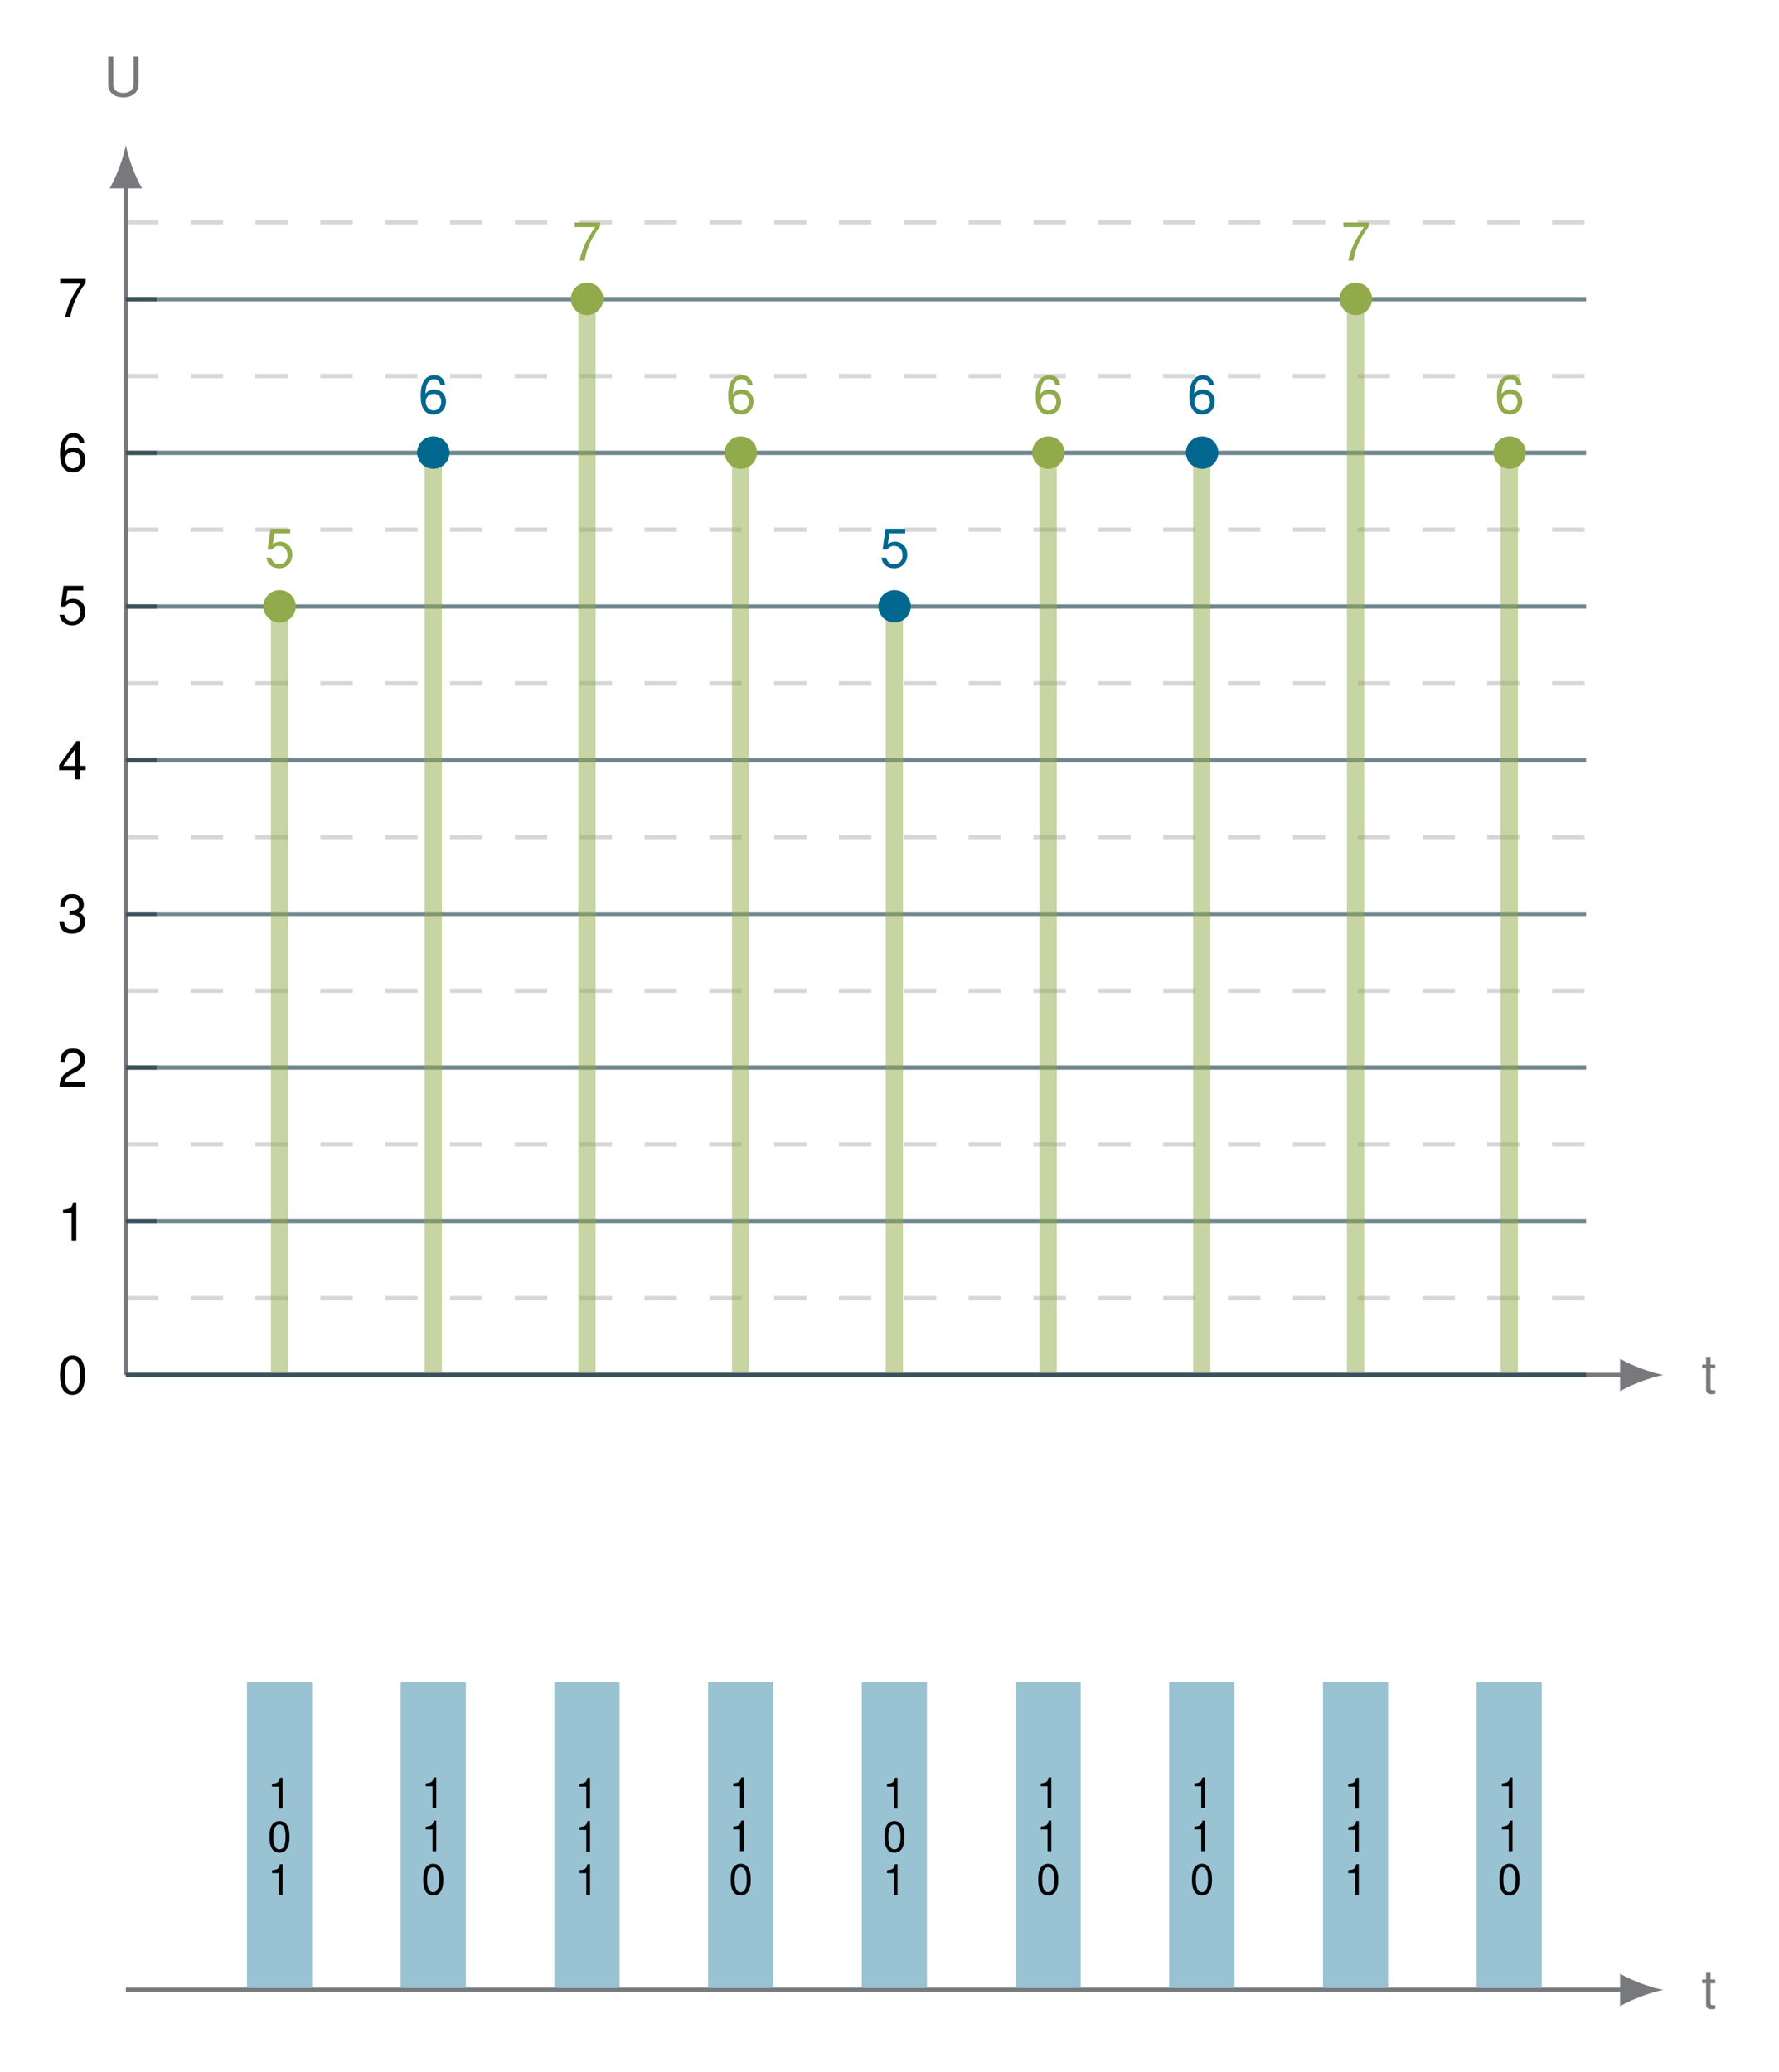 <?xml version="1.0" encoding="UTF-8"?>
<svg xmlns="http://www.w3.org/2000/svg" xmlns:xlink="http://www.w3.org/1999/xlink" width="163.552pt" height="190.488pt" viewBox="0 0 163.552 190.488">
<defs>
<g>
<g id="glyph-0-0">
<path d="M 1.266 -2.609 L 0.828 -2.609 L 0.828 -3.312 L 0.422 -3.312 L 0.422 -2.609 L 0.062 -2.609 L 0.062 -2.266 L 0.422 -2.266 L 0.422 -0.297 C 0.422 -0.031 0.594 0.109 0.922 0.109 C 1.031 0.109 1.125 0.109 1.266 0.078 L 1.266 -0.266 C 1.203 -0.25 1.141 -0.25 1.062 -0.25 C 0.891 -0.25 0.828 -0.297 0.828 -0.484 L 0.828 -2.266 L 1.266 -2.266 Z M 1.266 -2.609 "/>
</g>
<g id="glyph-0-1">
<path d="M 2.75 -3.625 L 2.75 -1.078 C 2.75 -0.594 2.391 -0.297 1.812 -0.297 C 1.547 -0.297 1.328 -0.359 1.141 -0.484 C 0.969 -0.625 0.891 -0.812 0.891 -1.078 L 0.891 -3.625 L 0.422 -3.625 L 0.422 -1.078 C 0.422 -0.344 0.953 0.109 1.812 0.109 C 2.656 0.109 3.203 -0.359 3.203 -1.078 L 3.203 -3.625 Z M 2.75 -3.625 "/>
</g>
<g id="glyph-0-2">
<path d="M 1.359 -3.516 C 1.031 -3.516 0.734 -3.375 0.562 -3.141 C 0.328 -2.828 0.219 -2.359 0.219 -1.703 C 0.219 -0.516 0.609 0.109 1.359 0.109 C 2.109 0.109 2.516 -0.516 2.516 -1.672 C 2.516 -2.359 2.406 -2.812 2.172 -3.141 C 2 -3.391 1.703 -3.516 1.359 -3.516 Z M 1.359 -3.141 C 1.844 -3.141 2.078 -2.656 2.078 -1.719 C 2.078 -0.719 1.844 -0.25 1.359 -0.25 C 0.891 -0.25 0.656 -0.734 0.656 -1.703 C 0.656 -2.656 0.891 -3.141 1.359 -3.141 Z M 1.359 -3.141 "/>
</g>
<g id="glyph-0-3">
<path d="M 1.281 -2.516 L 1.281 0 L 1.719 0 L 1.719 -3.516 L 1.438 -3.516 C 1.281 -2.984 1.188 -2.906 0.5 -2.828 L 0.5 -2.516 Z M 1.281 -2.516 "/>
</g>
<g id="glyph-0-4">
<path d="M 2.516 -0.438 L 0.656 -0.438 C 0.703 -0.719 0.859 -0.906 1.297 -1.156 L 1.797 -1.422 C 2.281 -1.688 2.531 -2.062 2.531 -2.484 C 2.531 -2.781 2.422 -3.062 2.219 -3.25 C 2 -3.438 1.75 -3.516 1.406 -3.516 C 0.969 -3.516 0.625 -3.359 0.438 -3.062 C 0.312 -2.875 0.266 -2.656 0.25 -2.297 L 0.688 -2.297 C 0.703 -2.531 0.734 -2.688 0.797 -2.797 C 0.906 -3.016 1.141 -3.141 1.391 -3.141 C 1.797 -3.141 2.094 -2.859 2.094 -2.484 C 2.094 -2.203 1.922 -1.969 1.609 -1.781 L 1.156 -1.531 C 0.422 -1.109 0.203 -0.781 0.172 0 L 2.516 0 Z M 2.516 -0.438 "/>
</g>
<g id="glyph-0-5">
<path d="M 1.094 -1.609 L 1.156 -1.609 L 1.344 -1.625 C 1.812 -1.625 2.062 -1.406 2.062 -0.984 C 2.062 -0.531 1.797 -0.266 1.344 -0.266 C 0.859 -0.266 0.625 -0.516 0.594 -1.031 L 0.156 -1.031 C 0.172 -0.734 0.234 -0.562 0.312 -0.391 C 0.484 -0.062 0.844 0.109 1.328 0.109 C 2.047 0.109 2.516 -0.312 2.516 -0.984 C 2.516 -1.438 2.344 -1.672 1.922 -1.828 C 2.25 -1.953 2.406 -2.203 2.406 -2.547 C 2.406 -3.156 2 -3.516 1.344 -3.516 C 0.625 -3.516 0.25 -3.141 0.234 -2.391 L 0.672 -2.391 C 0.672 -2.594 0.703 -2.719 0.75 -2.828 C 0.844 -3.016 1.062 -3.141 1.344 -3.141 C 1.734 -3.141 1.969 -2.906 1.969 -2.531 C 1.969 -2.297 1.875 -2.141 1.672 -2.062 C 1.562 -2.016 1.406 -2 1.094 -1.984 Z M 1.094 -1.609 "/>
</g>
<g id="glyph-0-6">
<path d="M 1.625 -0.844 L 1.625 0 L 2.062 0 L 2.062 -0.844 L 2.578 -0.844 L 2.578 -1.234 L 2.062 -1.234 L 2.062 -3.516 L 1.734 -3.516 L 0.141 -1.312 L 0.141 -0.844 Z M 1.625 -1.234 L 0.516 -1.234 L 1.625 -2.781 Z M 1.625 -1.234 "/>
</g>
<g id="glyph-0-7">
<path d="M 2.359 -3.516 L 0.547 -3.516 L 0.281 -1.609 L 0.688 -1.609 C 0.891 -1.844 1.062 -1.938 1.328 -1.938 C 1.797 -1.938 2.109 -1.609 2.109 -1.094 C 2.109 -0.578 1.812 -0.266 1.328 -0.266 C 0.953 -0.266 0.719 -0.469 0.609 -0.859 L 0.172 -0.859 C 0.234 -0.578 0.281 -0.438 0.391 -0.312 C 0.594 -0.047 0.938 0.109 1.344 0.109 C 2.047 0.109 2.547 -0.406 2.547 -1.141 C 2.547 -1.844 2.094 -2.328 1.406 -2.328 C 1.156 -2.328 0.969 -2.25 0.766 -2.109 L 0.906 -3.094 L 2.359 -3.094 Z M 2.359 -3.516 "/>
</g>
<g id="glyph-0-8">
<path d="M 2.469 -2.609 C 2.391 -3.188 2.016 -3.516 1.469 -3.516 C 1.094 -3.516 0.734 -3.328 0.531 -3.016 C 0.312 -2.672 0.219 -2.25 0.219 -1.609 C 0.219 -1.016 0.297 -0.641 0.516 -0.328 C 0.703 -0.047 1.016 0.109 1.391 0.109 C 2.062 0.109 2.547 -0.375 2.547 -1.078 C 2.547 -1.734 2.109 -2.188 1.469 -2.188 C 1.125 -2.188 0.844 -2.062 0.656 -1.797 C 0.672 -2.656 0.938 -3.141 1.453 -3.141 C 1.75 -3.141 1.969 -2.938 2.031 -2.609 Z M 1.422 -1.797 C 1.844 -1.797 2.109 -1.516 2.109 -1.031 C 2.109 -0.594 1.797 -0.266 1.406 -0.266 C 1 -0.266 0.688 -0.609 0.688 -1.062 C 0.688 -1.5 0.984 -1.797 1.422 -1.797 Z M 1.422 -1.797 "/>
</g>
<g id="glyph-0-9">
<path d="M 2.578 -3.516 L 0.234 -3.516 L 0.234 -3.094 L 2.125 -3.094 C 1.297 -1.891 0.953 -1.156 0.688 0 L 1.156 0 C 1.344 -1.125 1.781 -2.094 2.578 -3.156 Z M 2.578 -3.516 "/>
</g>
<g id="glyph-1-0">
<path d="M 1.031 -2 L 1.031 0 L 1.375 0 L 1.375 -2.812 L 1.141 -2.812 C 1.031 -2.375 0.938 -2.328 0.406 -2.25 L 0.406 -2 Z M 1.031 -2 "/>
</g>
<g id="glyph-1-1">
<path d="M 1.094 -2.812 C 0.828 -2.812 0.594 -2.703 0.438 -2.5 C 0.266 -2.266 0.172 -1.875 0.172 -1.359 C 0.172 -0.406 0.484 0.094 1.094 0.094 C 1.688 0.094 2.016 -0.406 2.016 -1.344 C 2.016 -1.891 1.922 -2.25 1.734 -2.5 C 1.594 -2.703 1.359 -2.812 1.094 -2.812 Z M 1.094 -2.5 C 1.469 -2.5 1.656 -2.125 1.656 -1.375 C 1.656 -0.578 1.469 -0.203 1.078 -0.203 C 0.719 -0.203 0.531 -0.594 0.531 -1.359 C 0.531 -2.125 0.719 -2.5 1.094 -2.5 Z M 1.094 -2.5 "/>
</g>
</g>
</defs>
<path fill="none" stroke-width="0.399" stroke-linecap="butt" stroke-linejoin="miter" stroke="rgb(47.06%, 47.452%, 48.627%)" stroke-opacity="1" stroke-miterlimit="10" d="M 0 0.001 L 138.147 0.001 " transform="matrix(0.997, 0, 0, -0.997, 11.57, 126.423)"/>
<path fill-rule="nonzero" fill="rgb(47.06%, 47.452%, 48.627%)" fill-opacity="1" d="M 152.918 126.422 C 151.855 126.223 150.137 125.629 148.941 124.934 L 148.941 127.914 C 150.137 127.219 151.855 126.621 152.918 126.422 "/>
<g fill="rgb(47.06%, 47.452%, 48.627%)" fill-opacity="1">
<use xlink:href="#glyph-0-0" x="156.426" y="128.079"/>
</g>
<path fill="none" stroke-width="0.399" stroke-linecap="butt" stroke-linejoin="miter" stroke="rgb(47.06%, 47.452%, 48.627%)" stroke-opacity="1" stroke-miterlimit="10" d="M 0 0.001 L 0 109.801 " transform="matrix(0.997, 0, 0, -0.997, 11.57, 126.423)"/>
<path fill-rule="nonzero" fill="rgb(47.06%, 47.452%, 48.627%)" fill-opacity="1" d="M 11.57 13.344 C 11.371 14.406 10.777 16.129 10.078 17.32 L 13.062 17.32 C 12.363 16.129 11.77 14.406 11.57 13.344 "/>
<g fill="rgb(47.06%, 47.452%, 48.627%)" fill-opacity="1">
<use xlink:href="#glyph-0-1" x="9.529" y="8.843"/>
</g>
<g fill="rgb(0%, 0%, 0%)" fill-opacity="1">
<use xlink:href="#glyph-0-2" x="5.298" y="128.141"/>
</g>
<path fill="none" stroke-width="0.399" stroke-linecap="butt" stroke-linejoin="miter" stroke="rgb(47.06%, 47.452%, 48.627%)" stroke-opacity="1" stroke-miterlimit="10" d="M 2.836 14.172 L 0 14.172 " transform="matrix(0.997, 0, 0, -0.997, 11.57, 126.423)"/>
<g fill="rgb(0%, 0%, 0%)" fill-opacity="1">
<use xlink:href="#glyph-0-3" x="5.298" y="114.057"/>
</g>
<path fill="none" stroke-width="0.399" stroke-linecap="butt" stroke-linejoin="miter" stroke="rgb(47.06%, 47.452%, 48.627%)" stroke-opacity="1" stroke-miterlimit="10" d="M 2.836 28.348 L 0 28.348 " transform="matrix(0.997, 0, 0, -0.997, 11.57, 126.423)"/>
<g fill="rgb(0%, 0%, 0%)" fill-opacity="1">
<use xlink:href="#glyph-0-4" x="5.298" y="99.923"/>
</g>
<path fill="none" stroke-width="0.399" stroke-linecap="butt" stroke-linejoin="miter" stroke="rgb(47.06%, 47.452%, 48.627%)" stroke-opacity="1" stroke-miterlimit="10" d="M 2.836 42.519 L 0 42.519 " transform="matrix(0.997, 0, 0, -0.997, 11.57, 126.423)"/>
<g fill="rgb(0%, 0%, 0%)" fill-opacity="1">
<use xlink:href="#glyph-0-5" x="5.298" y="85.737"/>
</g>
<path fill="none" stroke-width="0.399" stroke-linecap="butt" stroke-linejoin="miter" stroke="rgb(47.06%, 47.452%, 48.627%)" stroke-opacity="1" stroke-miterlimit="10" d="M 2.836 56.695 L 0 56.695 " transform="matrix(0.997, 0, 0, -0.997, 11.57, 126.423)"/>
<g fill="rgb(0%, 0%, 0%)" fill-opacity="1">
<use xlink:href="#glyph-0-6" x="5.298" y="71.654"/>
</g>
<path fill="none" stroke-width="0.399" stroke-linecap="butt" stroke-linejoin="miter" stroke="rgb(47.06%, 47.452%, 48.627%)" stroke-opacity="1" stroke-miterlimit="10" d="M 2.836 70.866 L 0 70.866 " transform="matrix(0.997, 0, 0, -0.997, 11.57, 126.423)"/>
<g fill="rgb(0%, 0%, 0%)" fill-opacity="1">
<use xlink:href="#glyph-0-7" x="5.298" y="57.384"/>
</g>
<path fill="none" stroke-width="0.399" stroke-linecap="butt" stroke-linejoin="miter" stroke="rgb(47.06%, 47.452%, 48.627%)" stroke-opacity="1" stroke-miterlimit="10" d="M 2.836 85.042 L 0 85.042 " transform="matrix(0.997, 0, 0, -0.997, 11.57, 126.423)"/>
<g fill="rgb(0%, 0%, 0%)" fill-opacity="1">
<use xlink:href="#glyph-0-8" x="5.298" y="43.334"/>
</g>
<path fill="none" stroke-width="0.399" stroke-linecap="butt" stroke-linejoin="miter" stroke="rgb(47.06%, 47.452%, 48.627%)" stroke-opacity="1" stroke-miterlimit="10" d="M 2.836 99.213 L 0 99.213 " transform="matrix(0.997, 0, 0, -0.997, 11.57, 126.423)"/>
<g fill="rgb(0%, 0%, 0%)" fill-opacity="1">
<use xlink:href="#glyph-0-9" x="5.298" y="29.166"/>
</g>
<path fill="none" stroke-width="0.399" stroke-linecap="butt" stroke-linejoin="miter" stroke="rgb(7.059%, 21.175%, 27.06%)" stroke-opacity="0.6" stroke-miterlimit="10" d="M 0 0.001 L 134.649 0.001 " transform="matrix(0.997, 0, 0, -0.997, 11.57, 126.423)"/>
<path fill="none" stroke-width="0.399" stroke-linecap="butt" stroke-linejoin="miter" stroke="rgb(7.059%, 21.175%, 27.06%)" stroke-opacity="0.6" stroke-miterlimit="10" d="M 0 14.172 L 134.649 14.172 " transform="matrix(0.997, 0, 0, -0.997, 11.57, 126.423)"/>
<path fill="none" stroke-width="0.399" stroke-linecap="butt" stroke-linejoin="miter" stroke="rgb(7.059%, 21.175%, 27.06%)" stroke-opacity="0.6" stroke-miterlimit="10" d="M 0 28.348 L 134.649 28.348 " transform="matrix(0.997, 0, 0, -0.997, 11.57, 126.423)"/>
<path fill="none" stroke-width="0.399" stroke-linecap="butt" stroke-linejoin="miter" stroke="rgb(7.059%, 21.175%, 27.06%)" stroke-opacity="0.6" stroke-miterlimit="10" d="M 0 42.519 L 134.649 42.519 " transform="matrix(0.997, 0, 0, -0.997, 11.57, 126.423)"/>
<path fill="none" stroke-width="0.399" stroke-linecap="butt" stroke-linejoin="miter" stroke="rgb(7.059%, 21.175%, 27.06%)" stroke-opacity="0.6" stroke-miterlimit="10" d="M 0 56.695 L 134.649 56.695 " transform="matrix(0.997, 0, 0, -0.997, 11.57, 126.423)"/>
<path fill="none" stroke-width="0.399" stroke-linecap="butt" stroke-linejoin="miter" stroke="rgb(7.059%, 21.175%, 27.06%)" stroke-opacity="0.6" stroke-miterlimit="10" d="M 0 70.866 L 134.649 70.866 " transform="matrix(0.997, 0, 0, -0.997, 11.57, 126.423)"/>
<path fill="none" stroke-width="0.399" stroke-linecap="butt" stroke-linejoin="miter" stroke="rgb(7.059%, 21.175%, 27.06%)" stroke-opacity="0.6" stroke-miterlimit="10" d="M 0 85.042 L 134.649 85.042 " transform="matrix(0.997, 0, 0, -0.997, 11.57, 126.423)"/>
<path fill="none" stroke-width="0.399" stroke-linecap="butt" stroke-linejoin="miter" stroke="rgb(7.059%, 21.175%, 27.06%)" stroke-opacity="0.6" stroke-miterlimit="10" d="M 0 99.213 L 134.649 99.213 " transform="matrix(0.997, 0, 0, -0.997, 11.57, 126.423)"/>
<path fill="none" stroke-width="0.399" stroke-linecap="butt" stroke-linejoin="miter" stroke="rgb(47.06%, 47.452%, 48.627%)" stroke-opacity="0.3" stroke-dasharray="2.989 2.989" stroke-miterlimit="10" d="M 0 7.086 L 134.649 7.086 " transform="matrix(0.997, 0, 0, -0.997, 11.57, 126.423)"/>
<path fill="none" stroke-width="0.399" stroke-linecap="butt" stroke-linejoin="miter" stroke="rgb(47.06%, 47.452%, 48.627%)" stroke-opacity="0.3" stroke-dasharray="2.989 2.989" stroke-miterlimit="10" d="M 0 21.262 L 134.649 21.262 " transform="matrix(0.997, 0, 0, -0.997, 11.57, 126.423)"/>
<path fill="none" stroke-width="0.399" stroke-linecap="butt" stroke-linejoin="miter" stroke="rgb(47.06%, 47.452%, 48.627%)" stroke-opacity="0.3" stroke-dasharray="2.989 2.989" stroke-miterlimit="10" d="M 0 35.433 L 134.649 35.433 " transform="matrix(0.997, 0, 0, -0.997, 11.57, 126.423)"/>
<path fill="none" stroke-width="0.399" stroke-linecap="butt" stroke-linejoin="miter" stroke="rgb(47.06%, 47.452%, 48.627%)" stroke-opacity="0.3" stroke-dasharray="2.989 2.989" stroke-miterlimit="10" d="M 0 49.605 L 134.649 49.605 " transform="matrix(0.997, 0, 0, -0.997, 11.57, 126.423)"/>
<path fill="none" stroke-width="0.399" stroke-linecap="butt" stroke-linejoin="miter" stroke="rgb(47.06%, 47.452%, 48.627%)" stroke-opacity="0.3" stroke-dasharray="2.989 2.989" stroke-miterlimit="10" d="M 0 63.78 L 134.649 63.78 " transform="matrix(0.997, 0, 0, -0.997, 11.57, 126.423)"/>
<path fill="none" stroke-width="0.399" stroke-linecap="butt" stroke-linejoin="miter" stroke="rgb(47.06%, 47.452%, 48.627%)" stroke-opacity="0.3" stroke-dasharray="2.989 2.989" stroke-miterlimit="10" d="M 0 77.952 L 134.649 77.952 " transform="matrix(0.997, 0, 0, -0.997, 11.57, 126.423)"/>
<path fill="none" stroke-width="0.399" stroke-linecap="butt" stroke-linejoin="miter" stroke="rgb(47.06%, 47.452%, 48.627%)" stroke-opacity="0.3" stroke-dasharray="2.989 2.989" stroke-miterlimit="10" d="M 0 92.127 L 134.649 92.127 " transform="matrix(0.997, 0, 0, -0.997, 11.57, 126.423)"/>
<path fill="none" stroke-width="0.399" stroke-linecap="butt" stroke-linejoin="miter" stroke="rgb(47.06%, 47.452%, 48.627%)" stroke-opacity="0.3" stroke-dasharray="2.989 2.989" stroke-miterlimit="10" d="M 0 106.299 L 134.649 106.299 " transform="matrix(0.997, 0, 0, -0.997, 11.57, 126.423)"/>
<path fill="none" stroke-width="1.594" stroke-linecap="butt" stroke-linejoin="miter" stroke="rgb(56.862%, 66.666%, 29.413%)" stroke-opacity="0.5" stroke-miterlimit="10" d="M 14.172 0.283 L 14.172 70.866 " transform="matrix(0.997, 0, 0, -0.997, 11.57, 126.423)"/>
<path fill-rule="nonzero" fill="rgb(56.862%, 66.666%, 29.413%)" fill-opacity="1" d="M 27.195 55.75 C 27.195 54.926 26.527 54.258 25.703 54.258 C 24.883 54.258 24.215 54.926 24.215 55.75 C 24.215 56.574 24.883 57.238 25.703 57.238 C 26.527 57.238 27.195 56.574 27.195 55.75 Z M 27.195 55.75 "/>
<g fill="rgb(56.862%, 66.666%, 29.413%)" fill-opacity="1">
<use xlink:href="#glyph-0-7" x="24.324" y="52.138"/>
</g>
<path fill="none" stroke-width="1.594" stroke-linecap="butt" stroke-linejoin="miter" stroke="rgb(56.862%, 66.666%, 29.413%)" stroke-opacity="0.5" stroke-miterlimit="10" d="M 28.347 0.283 L 28.347 85.042 " transform="matrix(0.997, 0, 0, -0.997, 11.57, 126.423)"/>
<path fill-rule="nonzero" fill="rgb(0.391%, 40.392%, 56.078%)" fill-opacity="1" d="M 41.328 41.613 C 41.328 40.793 40.664 40.125 39.84 40.125 C 39.016 40.125 38.348 40.793 38.348 41.613 C 38.348 42.438 39.016 43.105 39.84 43.105 C 40.664 43.105 41.328 42.438 41.328 41.613 Z M 41.328 41.613 "/>
<g fill="rgb(0.391%, 40.392%, 56.078%)" fill-opacity="1">
<use xlink:href="#glyph-0-8" x="38.459" y="38.003"/>
</g>
<path fill="none" stroke-width="1.594" stroke-linecap="butt" stroke-linejoin="miter" stroke="rgb(56.862%, 66.666%, 29.413%)" stroke-opacity="0.5" stroke-miterlimit="10" d="M 42.518 0.283 L 42.518 99.213 " transform="matrix(0.997, 0, 0, -0.997, 11.57, 126.423)"/>
<path fill-rule="nonzero" fill="rgb(56.862%, 66.666%, 29.413%)" fill-opacity="1" d="M 55.465 27.48 C 55.465 26.656 54.797 25.988 53.973 25.988 C 53.152 25.988 52.484 26.656 52.484 27.48 C 52.484 28.305 53.152 28.969 53.973 28.969 C 54.797 28.969 55.465 28.305 55.465 27.48 Z M 55.465 27.48 "/>
<g fill="rgb(56.862%, 66.666%, 29.413%)" fill-opacity="1">
<use xlink:href="#glyph-0-9" x="52.593" y="23.97"/>
</g>
<path fill="none" stroke-width="1.594" stroke-linecap="butt" stroke-linejoin="miter" stroke="rgb(56.862%, 66.666%, 29.413%)" stroke-opacity="0.5" stroke-miterlimit="10" d="M 56.694 0.283 L 56.694 85.042 " transform="matrix(0.997, 0, 0, -0.997, 11.57, 126.423)"/>
<path fill-rule="nonzero" fill="rgb(56.862%, 66.666%, 29.413%)" fill-opacity="1" d="M 69.598 41.613 C 69.598 40.793 68.934 40.125 68.109 40.125 C 67.285 40.125 66.617 40.793 66.617 41.613 C 66.617 42.438 67.285 43.105 68.109 43.105 C 68.934 43.105 69.598 42.438 69.598 41.613 Z M 69.598 41.613 "/>
<g fill="rgb(56.862%, 66.666%, 29.413%)" fill-opacity="1">
<use xlink:href="#glyph-0-8" x="66.727" y="38.003"/>
</g>
<path fill="none" stroke-width="1.594" stroke-linecap="butt" stroke-linejoin="miter" stroke="rgb(56.862%, 66.666%, 29.413%)" stroke-opacity="0.5" stroke-miterlimit="10" d="M 70.865 0.283 L 70.865 70.866 " transform="matrix(0.997, 0, 0, -0.997, 11.57, 126.423)"/>
<path fill-rule="nonzero" fill="rgb(0.391%, 40.392%, 56.078%)" fill-opacity="1" d="M 83.734 55.75 C 83.734 54.926 83.066 54.258 82.242 54.258 C 81.422 54.258 80.754 54.926 80.754 55.75 C 80.754 56.574 81.422 57.238 82.242 57.238 C 83.066 57.238 83.734 56.574 83.734 55.75 Z M 83.734 55.75 "/>
<g fill="rgb(0.391%, 40.392%, 56.078%)" fill-opacity="1">
<use xlink:href="#glyph-0-7" x="80.863" y="52.138"/>
</g>
<path fill="none" stroke-width="1.594" stroke-linecap="butt" stroke-linejoin="miter" stroke="rgb(56.862%, 66.666%, 29.413%)" stroke-opacity="0.5" stroke-miterlimit="10" d="M 85.041 0.283 L 85.041 85.042 " transform="matrix(0.997, 0, 0, -0.997, 11.57, 126.423)"/>
<path fill-rule="nonzero" fill="rgb(56.862%, 66.666%, 29.413%)" fill-opacity="1" d="M 97.867 41.613 C 97.867 40.793 97.203 40.125 96.379 40.125 C 95.555 40.125 94.887 40.793 94.887 41.613 C 94.887 42.438 95.555 43.105 96.379 43.105 C 97.203 43.105 97.867 42.438 97.867 41.613 Z M 97.867 41.613 "/>
<g fill="rgb(56.862%, 66.666%, 29.413%)" fill-opacity="1">
<use xlink:href="#glyph-0-8" x="94.997" y="38.003"/>
</g>
<path fill="none" stroke-width="1.594" stroke-linecap="butt" stroke-linejoin="miter" stroke="rgb(56.862%, 66.666%, 29.413%)" stroke-opacity="0.5" stroke-miterlimit="10" d="M 99.212 0.283 L 99.212 85.042 " transform="matrix(0.997, 0, 0, -0.997, 11.57, 126.423)"/>
<path fill-rule="nonzero" fill="rgb(0.391%, 40.392%, 56.078%)" fill-opacity="1" d="M 112.004 41.613 C 112.004 40.793 111.336 40.125 110.512 40.125 C 109.691 40.125 109.023 40.793 109.023 41.613 C 109.023 42.438 109.691 43.105 110.512 43.105 C 111.336 43.105 112.004 42.438 112.004 41.613 Z M 112.004 41.613 "/>
<g fill="rgb(0.391%, 40.392%, 56.078%)" fill-opacity="1">
<use xlink:href="#glyph-0-8" x="109.131" y="38.003"/>
</g>
<path fill="none" stroke-width="1.594" stroke-linecap="butt" stroke-linejoin="miter" stroke="rgb(56.862%, 66.666%, 29.413%)" stroke-opacity="0.5" stroke-miterlimit="10" d="M 113.388 0.283 L 113.388 99.213 " transform="matrix(0.997, 0, 0, -0.997, 11.57, 126.423)"/>
<path fill-rule="nonzero" fill="rgb(56.862%, 66.666%, 29.413%)" fill-opacity="1" d="M 126.137 27.48 C 126.137 26.656 125.473 25.988 124.648 25.988 C 123.824 25.988 123.156 26.656 123.156 27.48 C 123.156 28.305 123.824 28.969 124.648 28.969 C 125.473 28.969 126.137 28.305 126.137 27.48 Z M 126.137 27.48 "/>
<g fill="rgb(56.862%, 66.666%, 29.413%)" fill-opacity="1">
<use xlink:href="#glyph-0-9" x="123.265" y="23.97"/>
</g>
<path fill="none" stroke-width="1.594" stroke-linecap="butt" stroke-linejoin="miter" stroke="rgb(56.862%, 66.666%, 29.413%)" stroke-opacity="0.5" stroke-miterlimit="10" d="M 127.559 0.283 L 127.559 85.042 " transform="matrix(0.997, 0, 0, -0.997, 11.57, 126.423)"/>
<path fill-rule="nonzero" fill="rgb(56.862%, 66.666%, 29.413%)" fill-opacity="1" d="M 140.273 41.613 C 140.273 40.793 139.605 40.125 138.781 40.125 C 137.961 40.125 137.293 40.793 137.293 41.613 C 137.293 42.438 137.961 43.105 138.781 43.105 C 139.605 43.105 140.273 42.438 140.273 41.613 Z M 140.273 41.613 "/>
<g fill="rgb(56.862%, 66.666%, 29.413%)" fill-opacity="1">
<use xlink:href="#glyph-0-8" x="137.401" y="38.003"/>
</g>
<path fill="none" stroke-width="0.399" stroke-linecap="butt" stroke-linejoin="miter" stroke="rgb(47.06%, 47.452%, 48.627%)" stroke-opacity="1" stroke-miterlimit="10" d="M 0 -56.693 L 138.147 -56.693 " transform="matrix(0.997, 0, 0, -0.997, 11.57, 126.423)"/>
<path fill-rule="nonzero" fill="rgb(47.06%, 47.452%, 48.627%)" fill-opacity="1" d="M 152.918 182.961 C 151.855 182.762 150.137 182.168 148.941 181.473 L 148.941 184.453 C 150.137 183.758 151.855 183.16 152.918 182.961 "/>
<g fill="rgb(47.06%, 47.452%, 48.627%)" fill-opacity="1">
<use xlink:href="#glyph-0-0" x="156.426" y="184.617"/>
</g>
<path fill="none" stroke-width="5.978" stroke-linecap="butt" stroke-linejoin="miter" stroke="rgb(60.155%, 76.157%, 82.43%)" stroke-opacity="1" stroke-miterlimit="10" d="M 14.172 -56.525 L 14.172 -28.346 " transform="matrix(0.997, 0, 0, -0.997, 11.57, 126.423)"/>
<path fill="none" stroke-width="5.978" stroke-linecap="butt" stroke-linejoin="miter" stroke="rgb(60.155%, 76.157%, 82.43%)" stroke-opacity="1" stroke-miterlimit="10" d="M 28.347 -56.525 L 28.347 -28.346 " transform="matrix(0.997, 0, 0, -0.997, 11.57, 126.423)"/>
<path fill="none" stroke-width="5.978" stroke-linecap="butt" stroke-linejoin="miter" stroke="rgb(60.155%, 76.157%, 82.43%)" stroke-opacity="1" stroke-miterlimit="10" d="M 42.518 -56.525 L 42.518 -28.346 " transform="matrix(0.997, 0, 0, -0.997, 11.57, 126.423)"/>
<path fill="none" stroke-width="5.978" stroke-linecap="butt" stroke-linejoin="miter" stroke="rgb(60.155%, 76.157%, 82.43%)" stroke-opacity="1" stroke-miterlimit="10" d="M 56.694 -56.525 L 56.694 -28.346 " transform="matrix(0.997, 0, 0, -0.997, 11.57, 126.423)"/>
<path fill="none" stroke-width="5.978" stroke-linecap="butt" stroke-linejoin="miter" stroke="rgb(60.155%, 76.157%, 82.43%)" stroke-opacity="1" stroke-miterlimit="10" d="M 70.865 -56.525 L 70.865 -28.346 " transform="matrix(0.997, 0, 0, -0.997, 11.57, 126.423)"/>
<path fill="none" stroke-width="5.978" stroke-linecap="butt" stroke-linejoin="miter" stroke="rgb(60.155%, 76.157%, 82.43%)" stroke-opacity="1" stroke-miterlimit="10" d="M 85.041 -56.525 L 85.041 -28.346 " transform="matrix(0.997, 0, 0, -0.997, 11.57, 126.423)"/>
<path fill="none" stroke-width="5.978" stroke-linecap="butt" stroke-linejoin="miter" stroke="rgb(60.155%, 76.157%, 82.43%)" stroke-opacity="1" stroke-miterlimit="10" d="M 99.212 -56.525 L 99.212 -28.346 " transform="matrix(0.997, 0, 0, -0.997, 11.57, 126.423)"/>
<path fill="none" stroke-width="5.978" stroke-linecap="butt" stroke-linejoin="miter" stroke="rgb(60.155%, 76.157%, 82.43%)" stroke-opacity="1" stroke-miterlimit="10" d="M 113.388 -56.525 L 113.388 -28.346 " transform="matrix(0.997, 0, 0, -0.997, 11.57, 126.423)"/>
<path fill="none" stroke-width="5.978" stroke-linecap="butt" stroke-linejoin="miter" stroke="rgb(60.155%, 76.157%, 82.43%)" stroke-opacity="1" stroke-miterlimit="10" d="M 127.559 -56.525 L 127.559 -28.346 " transform="matrix(0.997, 0, 0, -0.997, 11.57, 126.423)"/>
<path fill="none" stroke-width="5.978" stroke-linecap="butt" stroke-linejoin="miter" stroke="rgb(60.155%, 76.157%, 82.43%)" stroke-opacity="1" stroke-miterlimit="10" d="M 14.172 -56.525 L 14.172 -28.346 " transform="matrix(0.997, 0, 0, -0.997, 11.57, 126.423)"/>
<g fill="rgb(0%, 0%, 0%)" fill-opacity="1">
<use xlink:href="#glyph-1-0" x="24.601" y="166.267"/>
</g>
<g fill="rgb(0%, 0%, 0%)" fill-opacity="1">
<use xlink:href="#glyph-1-1" x="24.601" y="170.242"/>
</g>
<g fill="rgb(0%, 0%, 0%)" fill-opacity="1">
<use xlink:href="#glyph-1-0" x="24.601" y="174.216"/>
</g>
<path fill="none" stroke-width="5.978" stroke-linecap="butt" stroke-linejoin="miter" stroke="rgb(60.155%, 76.157%, 82.43%)" stroke-opacity="1" stroke-miterlimit="10" d="M 28.347 -56.525 L 28.347 -28.346 " transform="matrix(0.997, 0, 0, -0.997, 11.57, 126.423)"/>
<g fill="rgb(0%, 0%, 0%)" fill-opacity="1">
<use xlink:href="#glyph-1-0" x="38.735" y="166.227"/>
</g>
<g fill="rgb(0%, 0%, 0%)" fill-opacity="1">
<use xlink:href="#glyph-1-0" x="38.735" y="170.201"/>
</g>
<g fill="rgb(0%, 0%, 0%)" fill-opacity="1">
<use xlink:href="#glyph-1-1" x="38.735" y="174.175"/>
</g>
<path fill="none" stroke-width="5.978" stroke-linecap="butt" stroke-linejoin="miter" stroke="rgb(60.155%, 76.157%, 82.43%)" stroke-opacity="1" stroke-miterlimit="10" d="M 42.518 -56.525 L 42.518 -28.346 " transform="matrix(0.997, 0, 0, -0.997, 11.57, 126.423)"/>
<g fill="rgb(0%, 0%, 0%)" fill-opacity="1">
<use xlink:href="#glyph-1-0" x="52.869" y="166.267"/>
</g>
<g fill="rgb(0%, 0%, 0%)" fill-opacity="1">
<use xlink:href="#glyph-1-0" x="52.869" y="170.242"/>
</g>
<g fill="rgb(0%, 0%, 0%)" fill-opacity="1">
<use xlink:href="#glyph-1-0" x="52.869" y="174.216"/>
</g>
<path fill="none" stroke-width="5.978" stroke-linecap="butt" stroke-linejoin="miter" stroke="rgb(60.155%, 76.157%, 82.43%)" stroke-opacity="1" stroke-miterlimit="10" d="M 56.694 -56.525 L 56.694 -28.346 " transform="matrix(0.997, 0, 0, -0.997, 11.57, 126.423)"/>
<g fill="rgb(0%, 0%, 0%)" fill-opacity="1">
<use xlink:href="#glyph-1-0" x="67.003" y="166.227"/>
</g>
<g fill="rgb(0%, 0%, 0%)" fill-opacity="1">
<use xlink:href="#glyph-1-0" x="67.003" y="170.201"/>
</g>
<g fill="rgb(0%, 0%, 0%)" fill-opacity="1">
<use xlink:href="#glyph-1-1" x="67.003" y="174.175"/>
</g>
<path fill="none" stroke-width="5.978" stroke-linecap="butt" stroke-linejoin="miter" stroke="rgb(60.155%, 76.157%, 82.43%)" stroke-opacity="1" stroke-miterlimit="10" d="M 70.865 -56.525 L 70.865 -28.346 " transform="matrix(0.997, 0, 0, -0.997, 11.57, 126.423)"/>
<g fill="rgb(0%, 0%, 0%)" fill-opacity="1">
<use xlink:href="#glyph-1-0" x="81.139" y="166.267"/>
</g>
<g fill="rgb(0%, 0%, 0%)" fill-opacity="1">
<use xlink:href="#glyph-1-1" x="81.139" y="170.242"/>
</g>
<g fill="rgb(0%, 0%, 0%)" fill-opacity="1">
<use xlink:href="#glyph-1-0" x="81.139" y="174.216"/>
</g>
<path fill="none" stroke-width="5.978" stroke-linecap="butt" stroke-linejoin="miter" stroke="rgb(60.155%, 76.157%, 82.43%)" stroke-opacity="1" stroke-miterlimit="10" d="M 85.041 -56.525 L 85.041 -28.346 " transform="matrix(0.997, 0, 0, -0.997, 11.57, 126.423)"/>
<g fill="rgb(0%, 0%, 0%)" fill-opacity="1">
<use xlink:href="#glyph-1-0" x="95.273" y="166.227"/>
</g>
<g fill="rgb(0%, 0%, 0%)" fill-opacity="1">
<use xlink:href="#glyph-1-0" x="95.273" y="170.201"/>
</g>
<g fill="rgb(0%, 0%, 0%)" fill-opacity="1">
<use xlink:href="#glyph-1-1" x="95.273" y="174.175"/>
</g>
<path fill="none" stroke-width="5.978" stroke-linecap="butt" stroke-linejoin="miter" stroke="rgb(60.155%, 76.157%, 82.43%)" stroke-opacity="1" stroke-miterlimit="10" d="M 99.212 -56.525 L 99.212 -28.346 " transform="matrix(0.997, 0, 0, -0.997, 11.57, 126.423)"/>
<g fill="rgb(0%, 0%, 0%)" fill-opacity="1">
<use xlink:href="#glyph-1-0" x="109.407" y="166.227"/>
</g>
<g fill="rgb(0%, 0%, 0%)" fill-opacity="1">
<use xlink:href="#glyph-1-0" x="109.407" y="170.201"/>
</g>
<g fill="rgb(0%, 0%, 0%)" fill-opacity="1">
<use xlink:href="#glyph-1-1" x="109.407" y="174.175"/>
</g>
<path fill="none" stroke-width="5.978" stroke-linecap="butt" stroke-linejoin="miter" stroke="rgb(60.155%, 76.157%, 82.43%)" stroke-opacity="1" stroke-miterlimit="10" d="M 113.388 -56.525 L 113.388 -28.346 " transform="matrix(0.997, 0, 0, -0.997, 11.57, 126.423)"/>
<g fill="rgb(0%, 0%, 0%)" fill-opacity="1">
<use xlink:href="#glyph-1-0" x="123.542" y="166.267"/>
</g>
<g fill="rgb(0%, 0%, 0%)" fill-opacity="1">
<use xlink:href="#glyph-1-0" x="123.542" y="170.242"/>
</g>
<g fill="rgb(0%, 0%, 0%)" fill-opacity="1">
<use xlink:href="#glyph-1-0" x="123.542" y="174.216"/>
</g>
<path fill="none" stroke-width="5.978" stroke-linecap="butt" stroke-linejoin="miter" stroke="rgb(60.155%, 76.157%, 82.43%)" stroke-opacity="1" stroke-miterlimit="10" d="M 127.559 -56.525 L 127.559 -28.346 " transform="matrix(0.997, 0, 0, -0.997, 11.57, 126.423)"/>
<g fill="rgb(0%, 0%, 0%)" fill-opacity="1">
<use xlink:href="#glyph-1-0" x="137.676" y="166.227"/>
</g>
<g fill="rgb(0%, 0%, 0%)" fill-opacity="1">
<use xlink:href="#glyph-1-0" x="137.676" y="170.201"/>
</g>
<g fill="rgb(0%, 0%, 0%)" fill-opacity="1">
<use xlink:href="#glyph-1-1" x="137.676" y="174.175"/>
</g>
</svg>
